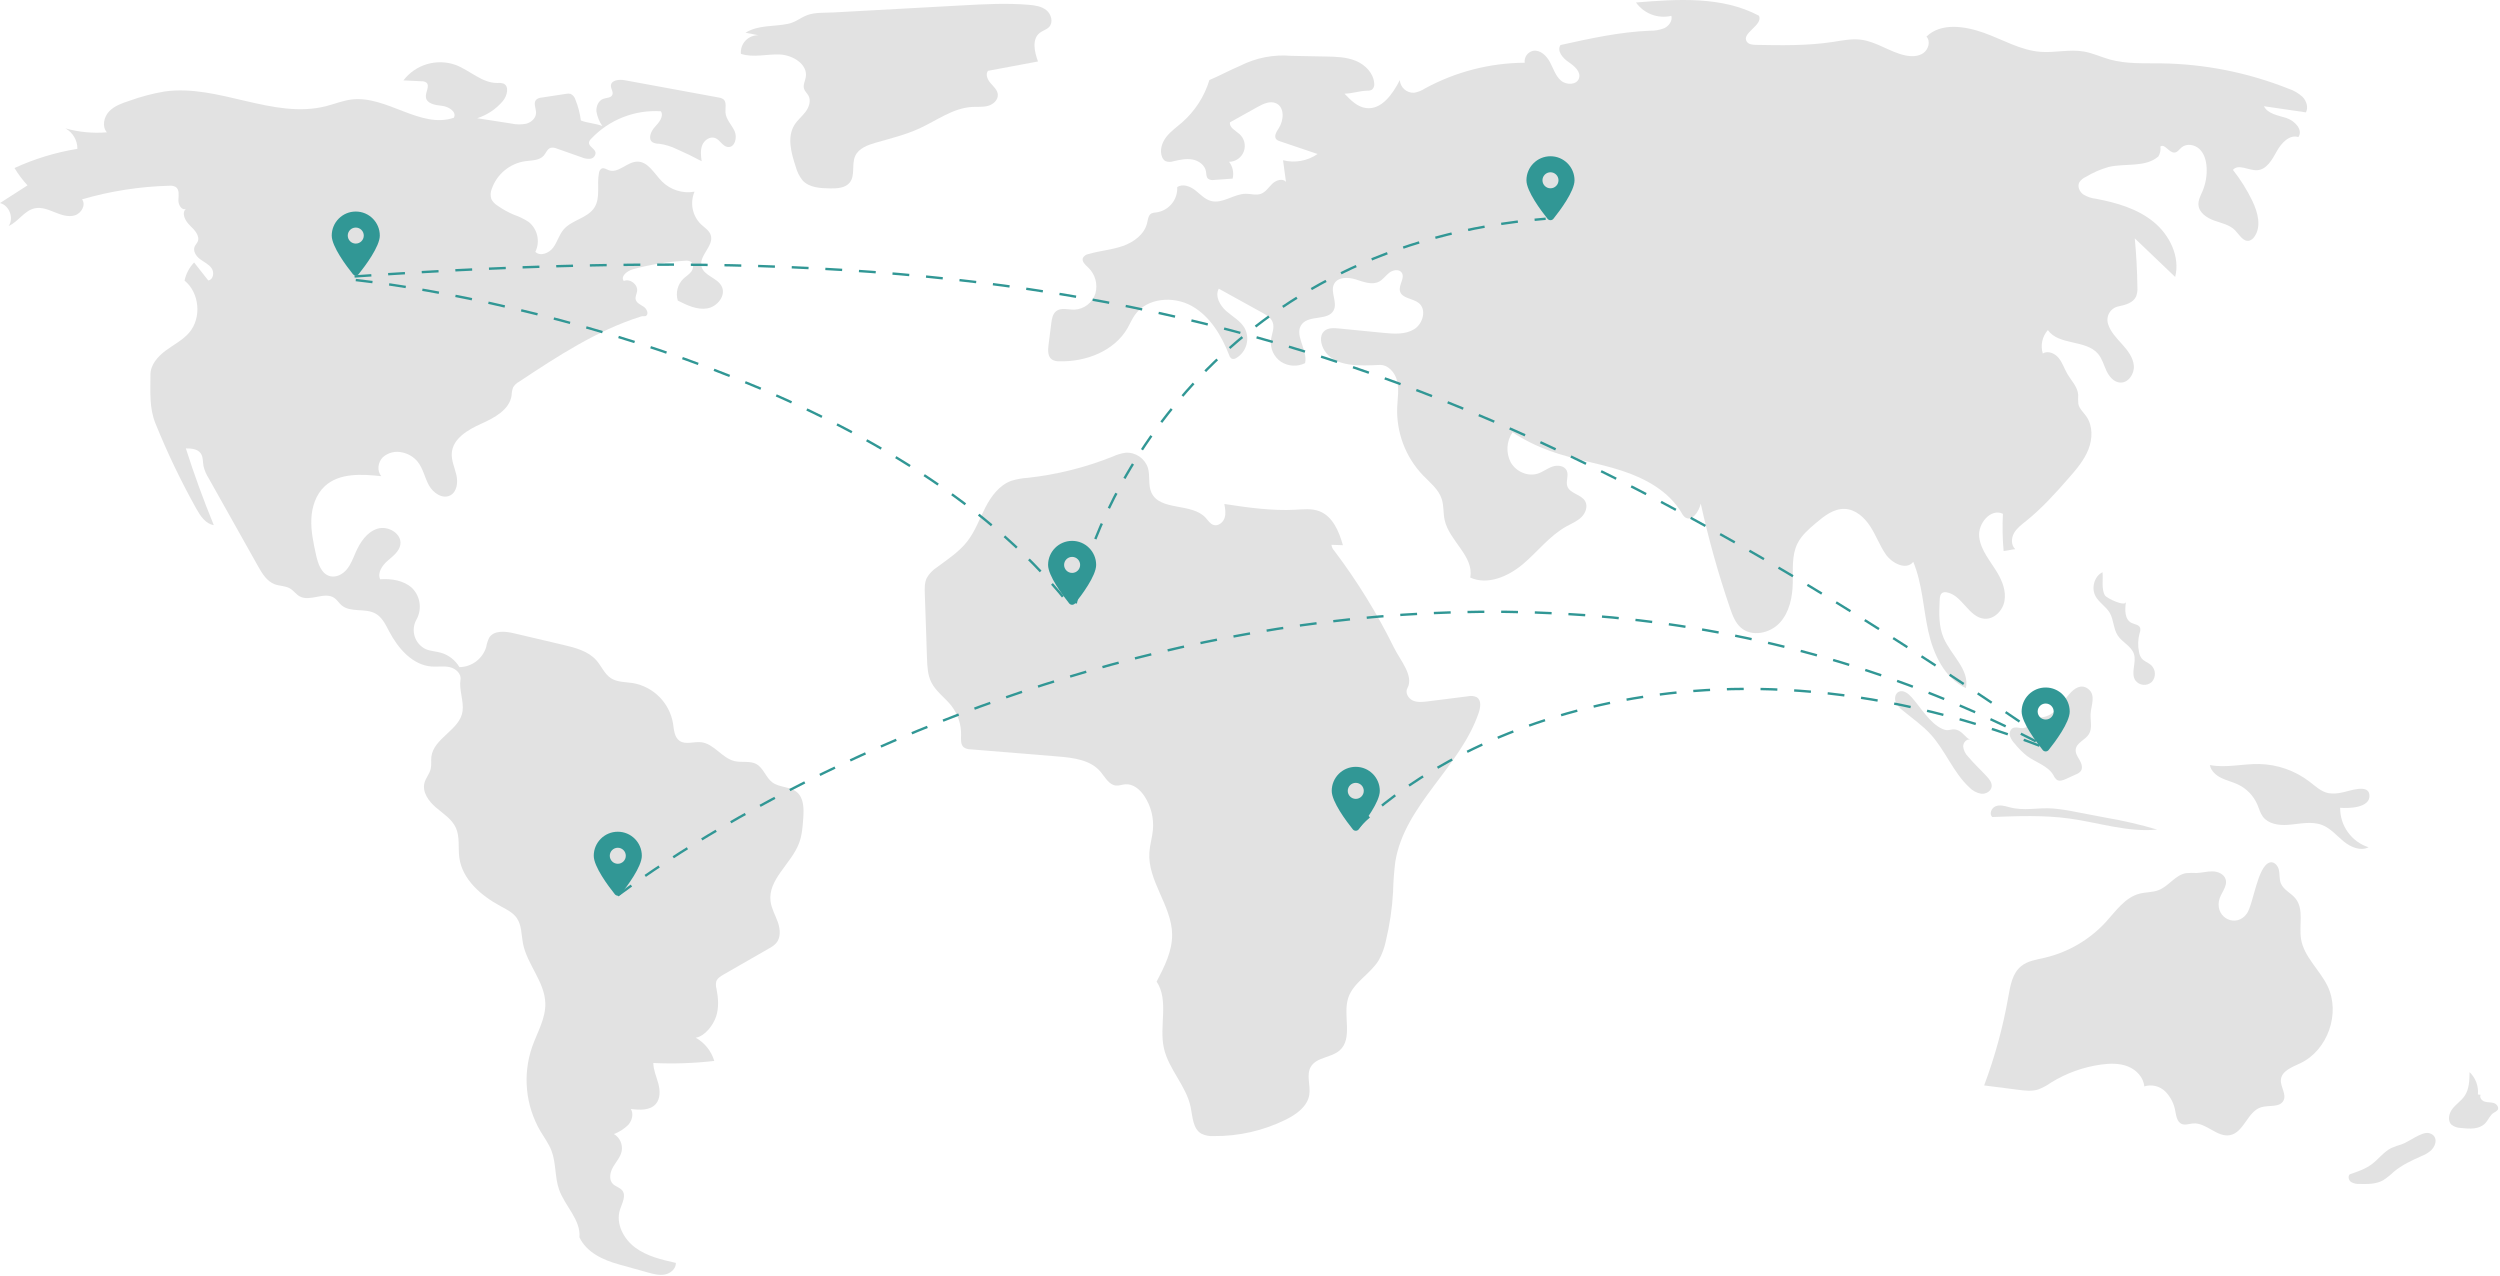 <svg width="1040" height="531" viewBox="0 0 1040 531" fill="none" xmlns="http://www.w3.org/2000/svg">
<path d="M241.637 50.109C241.264 47.156 240.508 44.263 239.39 41.505C239.101 40.45 238.383 39.565 237.41 39.066C236.766 38.898 236.092 38.891 235.445 39.044L225.358 40.587C224.513 40.626 223.705 40.94 223.056 41.481C221.742 42.863 223.036 45.088 222.996 46.994C222.95 49.138 221.046 50.878 218.981 51.453C216.873 51.879 214.698 51.852 212.601 51.374L198.496 49.182C202.65 47.856 206.348 45.389 209.167 42.062C211.023 39.863 212.01 35.757 209.328 34.716C208.531 34.497 207.7 34.431 206.878 34.519C200.487 34.569 195.458 29.233 189.476 26.986C181.621 24.226 172.883 26.831 167.821 33.441L175.335 33.804C176.042 33.765 176.743 33.952 177.336 34.337C178.983 35.69 176.936 38.289 177.168 40.408C177.469 43.16 181.124 43.748 183.879 44.026C186.634 44.305 190.129 46.543 188.804 48.974C174.957 53.743 160.867 39.651 146.325 41.386C142.644 41.825 139.169 43.271 135.575 44.18C113.625 49.734 90.931 34.915 68.508 38.054C63.523 38.904 58.623 40.196 53.867 41.915C50.815 42.917 47.632 44 45.414 46.324C43.197 48.648 42.353 52.622 44.454 55.052C38.663 55.529 32.835 54.975 27.238 53.416C30.321 55.13 32.222 58.389 32.197 61.916C23.156 63.391 14.354 66.074 6.029 69.895C7.583 72.479 9.398 74.896 11.445 77.11L0 84.463C3.867 85.437 5.866 90.71 3.617 94.003C7.627 92.219 10.112 87.605 14.399 86.669C17.208 86.056 20.066 87.206 22.73 88.285C25.395 89.364 28.324 90.411 31.082 89.601C33.84 88.791 35.875 85.214 34.122 82.935C45.913 79.495 58.097 77.592 70.375 77.271C71.322 77.153 72.283 77.335 73.121 77.792C74.719 78.901 74.298 81.296 74.212 83.24C74.126 85.183 75.641 87.737 77.378 86.861C75.334 88.633 77.081 91.969 79.041 93.832C81.002 95.695 83.365 98.266 82.165 100.69C81.851 101.323 81.32 101.829 81.019 102.467C80.129 104.351 81.541 106.548 83.208 107.799C84.874 109.05 86.915 109.925 88.072 111.657C89.229 113.39 88.704 116.423 86.634 116.665L80.752 109.196C78.742 111.28 77.364 113.891 76.778 116.726C83.016 121.826 83.954 132.205 78.732 138.34C76.063 141.475 72.268 143.38 68.956 145.826C65.644 148.271 62.579 151.753 62.587 155.871C62.602 162.984 62.02 169.592 64.686 176.187C69.601 188.347 75.275 200.186 81.676 211.634C83.357 214.64 85.529 217.935 88.934 218.453C84.631 207.977 80.757 197.338 77.313 186.536C79.556 186.544 82.149 186.722 83.464 188.54C84.553 190.045 84.319 192.091 84.657 193.918C85.088 195.688 85.805 197.375 86.782 198.912L107.331 235.517C109.035 238.551 110.989 241.809 114.245 243.038C116.326 243.823 118.735 243.675 120.65 244.806C122.152 245.693 123.164 247.267 124.695 248.102C129.023 250.463 135.043 245.935 139.089 248.754C140.245 249.56 140.981 250.841 142.047 251.764C145.783 255 151.912 252.835 156.226 255.249C159.005 256.804 160.446 259.915 161.929 262.735C165.643 269.797 171.652 276.715 179.611 277.278C182.111 277.454 184.665 276.98 187.109 277.537C189.553 278.093 191.959 280.225 191.566 282.701C190.894 286.945 192.991 291.592 192.428 295.852C191.402 303.611 180.396 307.021 179.45 314.791C179.243 316.492 179.567 318.248 179.162 319.913C178.666 321.954 177.133 323.616 176.588 325.644C175.556 329.489 178.31 333.314 181.336 335.901C184.362 338.487 187.971 340.717 189.625 344.337C191.373 348.164 190.514 352.626 191.083 356.794C192.324 365.895 200.185 372.641 208.274 376.991C210.738 378.316 213.385 379.6 214.98 381.899C217.062 384.9 216.855 388.856 217.55 392.441C219.253 401.223 226.645 408.459 226.855 417.401C227.004 423.757 223.471 429.524 221.36 435.521C217.356 447.148 218.616 459.943 224.811 470.567C226.39 473.233 228.278 475.746 229.395 478.636C231.388 483.794 230.742 489.657 232.579 494.872C235.009 501.766 241.685 507.461 241.046 514.743C244.077 521.037 250.77 524.13 257.5 526.003L269.561 529.361C271.871 530.004 274.284 530.652 276.636 530.186C278.987 529.721 281.232 527.768 281.171 525.371C275.256 524.037 269.152 522.619 264.276 519.015C259.4 515.41 256.06 508.992 257.91 503.218C258.768 500.54 260.593 497.448 258.858 495.236C257.864 493.969 256.048 493.638 254.927 492.482C253.179 490.68 253.78 487.651 255.036 485.478C256.293 483.304 258.109 481.361 258.616 478.902C259.14 476.085 257.857 473.238 255.4 471.764C257.636 470.92 259.67 469.615 261.37 467.934C262.94 466.141 263.665 463.377 262.43 461.338C266.098 461.804 270.427 462.031 272.835 459.226C274.758 456.985 274.625 453.636 273.866 450.783C273.106 447.931 271.822 445.16 271.782 442.208C280.243 442.609 288.721 442.321 297.135 441.348C295.919 437.251 293.154 433.788 289.427 431.695C293.238 431.05 296.709 426.488 297.913 422.816C299.117 419.143 298.81 415.143 298.066 411.35C297.78 410.374 297.741 409.342 297.952 408.347C298.381 406.979 299.724 406.145 300.967 405.431L319.882 394.568C321.01 394.003 322.033 393.247 322.906 392.335C324.888 390.008 324.594 386.494 323.58 383.61C322.565 380.726 320.94 378.015 320.549 374.983C319.38 365.915 329.086 359.409 332.362 350.874C333.648 347.524 333.91 343.883 334.159 340.304C334.426 336.46 334.446 331.994 331.494 329.517C328.664 327.142 324.243 327.672 321.283 325.463C318.568 323.438 317.632 319.505 314.666 317.869C311.973 316.383 308.597 317.328 305.601 316.63C300.328 315.399 297.009 309.321 291.623 308.759C288.584 308.441 285.145 309.927 282.654 308.157C280.46 306.597 280.372 303.463 279.954 300.804C278.455 292.338 271.84 285.702 263.379 284.175C260.246 283.673 256.836 283.864 254.17 282.142C251.471 280.398 250.234 277.134 248.114 274.72C244.697 270.828 239.315 269.446 234.274 268.261L213.769 263.44C210.129 262.584 205.436 262.131 203.483 265.319C202.905 266.533 202.495 267.821 202.266 269.146C200.765 274.063 196.263 277.452 191.122 277.534C189.404 274.603 186.619 272.448 183.35 271.521C181.271 270.941 179.046 270.877 177.062 270.024C174.88 268.959 173.232 267.042 172.507 264.723C171.782 262.405 172.043 259.891 173.23 257.772C175.66 253.444 174.89 248.026 171.351 244.547C167.864 241.416 162.82 240.659 158.144 240.973C156.919 238.301 158.967 235.286 161.173 233.344C163.38 231.402 166.059 229.493 166.54 226.593C167.296 222.031 161.475 218.567 157.056 219.927C152.637 221.287 149.817 225.579 147.952 229.811C146.883 232.238 145.973 234.795 144.286 236.842C142.598 238.889 139.881 240.354 137.311 239.697C133.672 238.767 132.267 234.444 131.461 230.776C130.381 225.854 129.294 220.864 129.52 215.83C129.747 210.796 131.444 205.628 135.156 202.22C141.204 196.667 150.484 197.211 158.647 198.097C156.718 195.924 157.195 192.262 159.259 190.216C161.47 188.251 164.509 187.505 167.379 188.221C169.839 188.733 172.055 190.058 173.671 191.983C175.99 194.811 176.65 198.63 178.403 201.84C180.157 205.05 184.1 207.789 187.327 206.066C190.114 204.579 190.557 200.714 189.863 197.631C189.169 194.549 187.696 191.551 187.947 188.402C188.426 182.392 194.656 178.775 200.153 176.3C205.651 173.825 211.945 170.496 212.816 164.531C212.846 163.363 213.066 162.207 213.469 161.111C214.078 160.142 214.925 159.345 215.93 158.796C231.974 148.193 248.285 137.461 266.622 131.667C267.576 131.366 267.688 131.701 268.66 131.464C270.021 130.678 269.12 128.502 267.815 127.626C266.51 126.75 264.766 126.078 264.435 124.541C264.192 123.412 264.858 122.303 265.03 121.16C265.455 118.353 262.097 115.762 259.489 116.884C258.016 114.933 260.931 112.666 263.288 112.018C270.365 110.07 277.629 108.883 284.958 108.478C285.804 108.343 286.67 108.491 287.424 108.897C288.655 109.75 288.498 111.705 287.625 112.922C286.753 114.139 285.396 114.904 284.309 115.933C281.888 118.292 280.982 121.803 281.961 125.038C285.787 126.985 289.946 128.988 294.184 128.302C298.421 127.617 302.182 122.856 300.191 119.053C298.336 115.512 292.764 114.714 291.806 110.833C290.685 106.289 297.117 102.248 295.668 97.797C295.033 95.848 293.09 94.701 291.6 93.293C287.996 89.761 286.934 84.378 288.925 79.742C283.998 80.609 278.957 79.031 275.403 75.51C272.168 72.246 269.588 67.097 264.995 67.243C260.78 67.377 257.149 72.294 253.208 70.794C252.239 70.425 251.216 69.674 250.277 70.114C249.653 70.519 249.25 71.188 249.184 71.929C248.182 76.717 249.905 82.173 247.295 86.311C244.455 90.813 237.886 91.438 234.444 95.498C232.575 97.702 231.851 100.672 230.133 102.995C228.415 105.319 224.769 106.797 222.707 104.772C224.794 100.482 223.64 95.32 219.927 92.326C218.013 91.078 215.95 90.074 213.786 89.339C211.368 88.316 209.067 87.034 206.925 85.516C205.852 84.868 204.98 83.935 204.406 82.821C203.953 81.425 204.014 79.913 204.578 78.559C206.709 72.451 212.048 68.025 218.446 67.065C221.19 66.692 224.385 66.823 226.202 64.732C227.163 63.626 227.667 61.952 229.062 61.503C229.955 61.324 230.881 61.438 231.703 61.828L241.949 65.434C243.092 65.951 244.35 66.159 245.598 66.038C246.882 65.865 247.816 64.731 247.738 63.438C247.411 61.736 244.793 60.92 245.031 59.204C245.164 58.648 245.463 58.145 245.888 57.762C253.375 49.794 264.029 45.587 274.94 46.29C276.233 48.414 274.188 50.929 272.486 52.742C270.784 54.555 269.417 57.794 271.475 59.19C272.318 59.62 273.256 59.831 274.203 59.804C276.725 60.146 279.176 60.889 281.463 62.007C285.004 63.547 288.476 65.233 291.881 67.064C291.58 64.819 291.293 62.454 292.144 60.355C292.995 58.257 295.413 56.61 297.525 57.428C299.56 58.215 300.604 60.911 302.773 61.157C305.666 61.487 306.807 57.213 305.599 54.564C304.39 51.916 301.998 49.697 301.798 46.793C301.664 44.833 302.409 42.403 300.844 41.216C300.287 40.86 299.655 40.638 298.997 40.569L259.914 33.377C257.593 32.95 254.239 33.277 254.136 35.635C254.079 36.95 255.255 38.252 254.734 39.462C254.178 40.754 252.353 40.636 251.023 41.092C248.96 41.801 247.925 44.251 248.123 46.423C248.486 48.582 249.322 50.633 250.571 52.431C248.029 51.368 244.179 51.172 241.637 50.109Z" fill="#E2E2E2"/>
<path d="M310.127 13.617L315.625 14.673C313.578 14.582 311.59 15.378 310.171 16.856C308.752 18.334 308.038 20.351 308.211 22.393C313.359 24.113 318.972 22.439 324.395 22.668C329.818 22.897 336.128 26.77 335.202 32.119C334.922 33.736 333.988 35.352 334.474 36.919C334.814 38.018 335.783 38.798 336.33 39.81C337.47 41.918 336.559 44.586 335.12 46.502C333.68 48.419 331.746 49.949 330.483 51.986C327.341 57.053 329.126 63.602 330.998 69.263C331.539 71.401 332.538 73.397 333.926 75.112C336.699 78.06 341.218 78.316 345.265 78.375C348.21 78.418 351.584 78.273 353.447 75.991C355.879 73.011 354.178 68.363 355.779 64.866C357.234 61.69 360.938 60.328 364.295 59.362C370.444 57.591 376.71 56.086 382.524 53.412C389.742 50.092 396.489 44.918 404.423 44.49C406.649 44.37 408.93 44.633 411.074 44.023C413.218 43.413 415.255 41.56 415.093 39.336C414.954 37.437 413.347 36.042 412.091 34.61C410.835 33.178 409.849 30.976 411.003 29.461L431.8 25.576C430.326 21.559 429.177 16.268 432.565 13.653C433.787 12.709 435.423 12.332 436.464 11.192C438.237 9.248 437.346 5.899 435.298 4.245C433.251 2.592 430.483 2.208 427.86 1.99C418.741 1.233 409.57 1.733 400.434 2.234C382.574 3.213 364.714 4.192 346.854 5.171C343.259 5.368 339.108 5.067 335.81 6.294C333.018 7.332 331.034 9.238 327.841 9.908C321.947 11.144 315.461 10.308 310.127 13.617Z" fill="#E2E2E2"/>
<path d="M999.077 476.052C997.582 476.459 996.122 476.983 994.71 477.619C991.586 479.209 989.46 482.229 986.648 484.323C983.958 486.327 980.719 487.427 977.539 488.496C976.604 489.323 977.033 490.988 978.049 491.715C979.14 492.336 980.392 492.617 981.645 492.523C984.948 492.596 988.428 492.628 991.322 491.032C992.952 489.975 994.478 488.764 995.878 487.416C999.261 484.593 1003.32 482.731 1007.35 480.931C1008.81 480.378 1010.16 479.569 1011.34 478.541C1013.87 476.052 1014.05 472.211 1010.4 471.363C1007.46 470.679 1001.88 475.145 999.077 476.052Z" fill="#E2E2E2"/>
<path d="M1030.81 455.312C1031.14 451.841 1029.86 448.41 1027.34 446.005C1027.3 449.433 1027.2 453.085 1025.27 455.919C1023.9 457.939 1021.74 459.303 1020.24 461.226C1018.73 463.15 1018.06 466.199 1019.83 467.887C1020.96 468.746 1022.33 469.219 1023.75 469.238C1027.26 469.651 1031.33 469.882 1033.79 467.343C1035.14 465.958 1035.79 463.905 1037.43 462.887C1038.05 462.63 1038.59 462.24 1039.03 461.744C1039.71 460.667 1038.63 459.248 1037.42 458.86C1036.21 458.472 1034.87 458.654 1033.66 458.286C1032.44 457.917 1031.32 456.548 1031.95 455.44" fill="#E2E2E2"/>
<path d="M974.408 329.651C972.565 330.099 970.656 330.212 968.772 329.983C965.644 329.408 963.209 327.051 960.684 325.117C954.68 320.546 947.382 317.996 939.838 317.834C932.976 317.704 926.049 319.564 919.309 318.266C919.749 320.716 921.845 322.553 924.082 323.645C926.318 324.737 928.786 325.286 931.033 326.356C934.631 328.086 937.485 331.055 939.072 334.719C939.796 336.408 940.251 338.247 941.347 339.722C943.588 342.736 947.835 343.398 951.583 343.152C956.47 342.83 961.573 341.425 966.12 343.246C969.598 344.638 972.087 347.682 974.991 350.049C977.895 352.416 981.985 354.173 985.319 352.465C978.21 350.164 973.424 343.507 973.505 336.035C976.775 336.336 986.195 336.22 985.688 330.663C985.258 325.953 977.216 329.143 974.408 329.651Z" fill="#E2E2E2"/>
<path d="M923.075 374.808C923.656 371.623 926.832 368.811 925.842 365.728C925.158 363.596 922.687 362.544 920.448 362.491C918.21 362.439 916.011 363.106 913.773 363.168C912.317 363.091 910.856 363.112 909.403 363.23C904.96 363.961 902.222 368.617 898.035 370.273C895.49 371.279 892.63 371.087 889.982 371.783C883.972 373.363 880.17 379.042 875.969 383.621C869.18 390.986 860.337 396.143 850.584 398.424C847.167 399.215 843.494 399.721 840.778 401.941C837.181 404.88 836.296 409.918 835.495 414.493C833.285 427.129 829.906 439.533 825.402 451.544L839.673 453.366C842.386 453.713 845.197 454.052 847.812 453.248C849.711 452.531 851.511 451.573 853.165 450.396C859.521 446.45 866.634 443.883 874.044 442.86C877.781 442.347 881.7 442.253 885.206 443.642C888.713 445.031 891.722 448.181 892.016 451.941C895.106 450.98 898.474 451.799 900.778 454.072C903.013 456.349 904.476 459.27 904.961 462.423C905.337 464.376 905.713 466.715 907.525 467.534C909.003 468.202 910.698 467.483 912.315 467.353C917.802 466.914 922.354 473.312 927.747 472.21C933.531 471.028 934.951 462.367 940.593 460.632C943.833 459.635 948.379 460.847 949.931 457.833C951.298 455.176 948.569 452.11 948.851 449.135C949.197 445.472 953.518 443.917 956.849 442.354C968.333 436.965 973.783 421.509 968.218 410.109C964.921 403.355 958.433 398.038 957.235 390.618C956.313 384.91 958.564 378.253 954.924 373.759C953.072 371.473 949.937 370.211 948.836 367.484C948.142 365.767 948.421 363.819 948.048 362.005C947.674 360.192 946.092 358.295 944.301 358.765C939.102 360.129 937.443 376.189 934.66 380.092C930.429 386.023 921.743 382.116 923.075 374.808Z" fill="#E2E2E2"/>
<path d="M835.531 335.709C833.754 335.211 831.814 334.72 830.112 335.432C828.409 336.144 827.415 338.643 828.782 339.883C839.47 339.467 850.224 339.054 860.822 340.505C873.032 342.177 885.116 346.32 897.379 345.101C890.374 343.035 883.253 341.382 876.053 340.153L864.047 337.859C860.827 337.185 857.572 336.682 854.298 336.353C847.449 335.787 842.265 337.597 835.531 335.709Z" fill="#E2E2E2"/>
<path d="M846.241 298.493C845.354 298.419 844.255 298.355 843.796 299.118C843.357 299.847 843.859 300.81 843.623 301.627C843.301 302.744 841.839 303.029 840.686 302.877C839.534 302.725 838.288 302.361 837.267 302.917C836.204 303.643 835.747 304.984 836.147 306.209C836.564 307.392 837.239 308.468 838.123 309.359C839.633 311.262 841.353 312.987 843.251 314.502C846.924 317.214 851.901 318.521 854.215 322.457C854.541 323.22 855.043 323.895 855.679 324.428C856.79 325.132 858.238 324.596 859.434 324.05L863.626 322.134C864.381 321.862 865.055 321.404 865.586 320.802C866.544 319.502 865.955 317.654 865.152 316.255C864.348 314.855 863.319 313.406 863.491 311.801C863.799 308.939 867.478 307.845 868.991 305.396C870.516 302.928 869.523 299.748 869.699 296.852C869.905 293.465 872.033 289.06 868.609 286.53C865.699 284.379 862.918 286.366 860.829 288.74C856.423 293.747 854.34 299.169 846.241 298.493Z" fill="#E2E2E2"/>
<path d="M871.677 247.9C873.108 250.64 876.091 252.276 877.652 254.944C879.344 257.837 879.151 261.574 880.986 264.378C882.869 267.254 886.658 268.782 887.714 272.053C888.866 275.625 886.251 279.967 888.336 283.088C889.122 284.119 890.305 284.774 891.596 284.892C892.887 285.011 894.169 284.583 895.13 283.712C896.958 281.722 896.867 278.637 894.925 276.758C893.69 275.633 891.918 275.146 890.887 273.832C890.35 273.073 889.993 272.203 889.841 271.286C889.279 268.641 889.369 265.899 890.103 263.296C890.379 262.636 890.449 261.908 890.304 261.207C889.84 259.858 888.014 259.762 886.732 259.137C883.821 257.716 883.892 253.607 884.4 250.408C884.062 252.538 876.475 248.915 875.68 247.708C874.102 245.312 874.961 240.688 874.648 238.04C871.241 239.681 869.927 244.55 871.677 247.9Z" fill="#E2E2E2"/>
<path d="M795.24 290.052C793.839 288.484 791.73 286.844 789.853 287.79C788.42 288.511 788.026 290.493 788.588 291.995C789.272 293.454 790.325 294.71 791.643 295.637C795.555 298.864 799.768 301.776 803.182 305.527C809.29 312.24 812.526 321.298 819.169 327.482C820.504 328.915 822.272 329.872 824.203 330.206C826.138 330.386 828.312 329.147 828.534 327.216C828.717 325.625 827.608 324.202 826.525 323.023C823.944 320.216 821.119 317.632 818.683 314.7C817.558 313.573 816.851 312.096 816.678 310.513C816.666 308.934 818.106 307.281 819.636 307.672C817.775 307.197 816.395 304.096 813.664 303.514C811.382 303.027 810.83 304.44 808.113 303.275C802.932 301.053 798.868 294.113 795.24 290.052Z" fill="#E2E2E2"/>
<path d="M509.323 209.652C509.686 211.599 510.043 213.649 509.405 215.523C508.767 217.398 506.76 218.965 504.864 218.39C503.394 217.944 502.544 216.465 501.5 215.338C495.691 209.068 482.587 212.698 478.999 204.941C477.535 201.775 478.53 197.982 477.531 194.639C476.235 190.667 472.417 188.073 468.246 188.332C466.397 188.599 464.596 189.136 462.903 189.927C451.559 194.47 439.649 197.449 427.502 198.781C425.193 198.922 422.91 199.337 420.699 200.019C415.712 201.827 412.304 206.451 409.878 211.17C407.453 215.888 405.662 220.997 402.411 225.189C398.993 229.595 394.205 232.68 389.738 236.017C388.017 237.126 386.584 238.628 385.557 240.399C384.589 242.387 384.643 244.7 384.718 246.91L385.631 273.754C385.749 277.206 385.896 280.782 387.442 283.872C389.371 287.731 393.183 290.258 395.828 293.666C398.527 297.169 399.933 301.497 399.808 305.917C399.751 307.694 399.575 309.796 400.959 310.912C401.801 311.458 402.786 311.741 403.789 311.726L440.101 314.698C446.488 315.221 453.567 316.08 457.737 320.947C459.706 323.243 461.287 326.546 464.301 326.793C465.594 326.898 466.853 326.367 468.146 326.265C471.409 326.007 474.276 328.483 476.085 331.211C478.823 335.369 480.066 340.334 479.609 345.292C479.313 348.403 478.348 351.429 478.14 354.548C477.348 366.415 487.409 376.726 487.604 388.619C487.719 395.614 484.398 402.15 481.16 408.352C486.386 416.268 482.107 426.809 484.187 436.063C486.161 444.843 493.481 451.716 495.305 460.528C496.14 464.562 496.189 469.526 499.746 471.604C501.307 472.365 503.037 472.711 504.771 472.61C515.227 472.734 525.564 470.381 534.936 465.743C539.334 463.56 543.893 460.301 544.661 455.451C545.281 451.54 543.297 447.165 545.316 443.758C547.695 439.743 553.789 440.061 557.289 436.974C562.968 431.966 558.54 422.415 560.841 415.201C562.909 408.717 570.028 405.272 573.557 399.453C574.946 396.95 575.942 394.249 576.512 391.444C578.129 384.74 579.135 377.903 579.519 371.017C579.613 366.834 579.921 362.658 580.443 358.506C584.248 334.868 607.616 319.04 615.203 296.332C615.928 294.163 616.268 291.275 614.339 290.048C613.194 289.502 611.897 289.366 610.664 289.663L593.926 291.773C591.846 292.036 589.643 292.281 587.733 291.417C585.824 290.553 584.456 288.138 585.468 286.304C588.311 281.154 582.463 274.646 579.865 269.369C572.868 255.158 564.536 241.645 554.98 229.012C554.369 228.362 553.986 227.531 553.889 226.643L558.64 226.802C557.036 221.047 554.39 214.75 548.8 212.645C545.649 211.459 542.161 211.869 538.8 212.053C529.172 212.579 518.851 211.125 509.323 209.652Z" fill="#E2E2E2"/>
<path d="M559.317 38.976C561.836 41.651 564.659 44.488 568.304 44.954C574.742 45.778 579.371 39.12 582.318 33.338C582.545 36.403 585.171 38.731 588.242 38.589C589.831 38.321 591.347 37.728 592.697 36.847C605.452 29.876 619.74 26.183 634.275 26.099C633.986 23.818 635.466 21.687 637.704 21.162C640.66 20.576 643.322 23.131 644.748 25.786C646.173 28.44 647.062 31.517 649.328 33.503C651.593 35.49 655.978 35.404 656.873 32.526C657.732 29.764 654.854 27.409 652.464 25.78C650.073 24.152 647.553 21.138 649.163 18.735C661.376 16.031 673.665 13.318 686.163 12.78C688.29 12.854 690.411 12.489 692.391 11.707C694.297 10.772 695.812 8.649 695.299 6.589C689.721 7.9 683.904 5.706 680.581 1.037C697.922 -0.394 716.366 -1.613 731.734 6.546C733.578 10.505 724.179 13.799 726.694 17.37C727.496 18.509 729.103 18.642 730.496 18.668C741.175 18.866 751.916 19.061 762.475 17.449C766.334 16.859 770.231 16.028 774.106 16.505C780.558 17.301 786.077 21.607 792.426 23.01C795.009 23.582 797.906 23.601 800.085 22.098C802.263 20.595 803.199 17.174 801.414 15.22C807.391 9.362 817.311 10.814 825.197 13.618C833.082 16.423 840.552 20.946 848.898 21.571C854.883 22.019 860.951 20.409 866.864 21.433C870.58 22.076 874.039 23.729 877.671 24.744C884.54 26.665 891.807 26.26 898.939 26.352C917.137 26.598 935.136 30.174 952.045 36.905C954.245 37.621 956.26 38.812 957.949 40.393C959.522 42.078 960.324 44.696 959.267 46.744L941.794 44.191C943.441 47.432 947.7 47.984 951.158 49.102C954.617 50.22 958.203 54.04 956.125 57.022C952.377 55.829 948.981 59.575 947.088 63.023C945.195 66.47 942.888 70.599 938.961 70.809C935.444 70.997 931.191 68.002 928.898 70.676C932.065 74.671 934.777 79.007 936.984 83.603C939.248 88.321 940.861 94.266 937.8 98.511C937.319 99.269 936.588 99.835 935.735 100.113C933.235 100.746 931.61 97.687 929.818 95.834C927.559 93.498 924.142 92.836 921.083 91.741C918.023 90.645 914.801 88.49 914.561 85.25C914.412 83.233 915.477 81.359 916.261 79.496C917.579 76.354 918.155 72.952 917.945 69.552C917.774 66.817 917.007 63.971 915.042 62.06C913.078 60.149 909.687 59.543 907.578 61.293C906.594 62.11 905.805 63.416 904.527 63.465C902.269 63.552 900.536 59.615 898.719 60.959C898.932 62.391 898.636 63.852 897.881 65.087C892.46 69.801 884.133 67.807 877.144 69.472C873.821 70.423 870.64 71.813 867.684 73.604C866.578 74.077 865.637 74.867 864.98 75.874C864.107 77.569 865.069 79.74 866.607 80.867C868.237 81.867 870.069 82.492 871.971 82.698C880.491 84.312 889.134 86.809 895.861 92.281C902.587 97.754 906.998 106.799 904.869 115.205L888.068 99.151C888.706 105.892 889.069 112.651 889.155 119.429C889.263 120.752 889.082 122.083 888.622 123.329C887.424 125.975 884.178 126.865 881.334 127.449C879.733 127.753 878.339 128.726 877.502 130.123C876.665 131.521 876.464 133.209 876.951 134.764C877.961 138.058 880.482 140.626 882.789 143.185C885.096 145.745 887.367 148.653 887.669 152.086C887.971 155.519 885.381 159.388 881.944 159.149C879.338 158.968 877.405 156.635 876.293 154.271C875.182 151.907 874.52 149.274 872.85 147.265C867.795 141.186 856.441 143.79 851.913 137.309C849.566 139.971 848.764 143.659 849.795 147.055C851.902 145.736 854.786 146.962 856.368 148.878C857.951 150.794 858.698 153.251 859.941 155.403C861.618 158.308 864.288 160.882 864.522 164.228C864.46 165.493 864.481 166.761 864.586 168.023C865.002 170.051 866.715 171.506 867.903 173.201C870.667 177.143 870.531 182.56 868.749 187.033C866.967 191.507 863.766 195.245 860.596 198.869C855.058 205.199 849.407 211.492 842.842 216.749C840.969 218.249 838.97 219.723 837.803 221.821C836.636 223.918 836.576 226.861 838.369 228.456C837.086 228.521 834.786 229.152 833.503 229.216C833.052 224.07 832.954 218.898 833.209 213.739C828.147 211.308 822.696 217.818 823.349 223.396C824.002 228.974 828.037 233.45 830.909 238.276C833.01 241.805 834.571 245.919 833.869 249.966C833.168 254.012 829.556 257.745 825.465 257.389C818.957 256.821 816.235 247.478 809.791 246.409C809.222 246.276 808.626 246.335 808.095 246.578C807.138 247.103 806.972 248.383 806.918 249.473C806.654 254.822 806.426 260.383 808.514 265.315C811.569 272.53 819.461 278.59 817.805 286.248C808.887 282.103 804.251 272.102 802.146 262.496C800.04 252.889 799.69 242.805 795.916 233.723C793.05 237.396 787.027 234.36 784.409 230.507C781.927 226.854 780.399 222.628 777.991 218.926C775.583 215.224 771.893 211.909 767.482 211.706C762.856 211.492 758.845 214.666 755.317 217.666C752.416 220.132 749.438 222.695 747.742 226.104C745.274 231.065 745.92 236.913 745.801 242.453C745.672 248.441 744.403 254.76 740.322 259.144C736.24 263.528 728.706 265.055 724.204 261.104C721.854 259.041 720.716 255.959 719.702 253.001C714.816 238.741 710.747 224.213 707.514 209.49C706.758 212.85 703.807 217.182 700.988 215.202C700.355 214.67 699.843 214.01 699.484 213.265C694.226 204.353 684.488 199.007 674.649 195.802C664.81 192.597 654.459 191.102 644.729 187.579C639.277 185.604 634.069 183.01 629.208 179.848C626.683 183.557 626.397 188.351 628.462 192.334C630.62 196.156 635.504 198.367 639.685 197.031C641.845 196.341 643.67 194.841 645.813 194.1C647.957 193.36 650.834 193.723 651.772 195.789C652.669 197.766 651.313 200.157 651.986 202.221C653.01 205.365 657.752 205.607 659.41 208.468C660.643 210.596 659.628 213.423 657.867 215.14C656.105 216.858 653.756 217.8 651.605 218.995C644.629 222.875 639.668 229.497 633.572 234.649C627.475 239.801 618.873 243.563 611.607 240.258C613.339 231.488 602.892 225.049 600.97 216.319C600.337 213.445 600.665 210.393 599.762 207.592C598.455 203.538 594.858 200.75 591.907 197.678C584.676 190.067 580.827 179.857 581.234 169.367C581.393 165.759 582.056 162.092 581.234 158.575C580.412 155.058 577.5 151.654 573.892 151.814C565.651 152.178 555.269 152.791 550.945 145.766C549.402 143.258 548.731 139.586 550.962 137.665C552.536 136.31 554.859 136.438 556.926 136.641L575.494 138.467C579.837 138.895 584.532 139.247 588.258 136.977C591.985 134.707 593.6 128.68 590.149 126.009C587.628 124.057 583.11 124.163 582.377 121.06C581.767 118.475 584.628 115.543 583.083 113.383C581.975 111.835 579.484 112.264 577.975 113.425C576.466 114.586 575.371 116.284 573.682 117.163C570.719 118.705 567.179 117.237 563.991 116.24C560.803 115.243 556.53 115.158 554.984 118.119C553.254 121.43 556.517 125.769 554.801 129.087C552.532 133.473 544.849 130.976 541.662 134.749C538.006 139.079 544.15 145.536 542.917 151.067C539.715 152.653 535.914 152.439 532.91 150.505C529.95 148.492 528.336 145.014 528.709 141.454C529.014 138.966 530.312 136.426 529.442 134.074C528.74 132.173 526.831 131.041 525.057 130.061L507.012 120.09C505.337 123.198 507.455 127.05 510.104 129.385C512.753 131.719 516.07 133.477 517.81 136.549C520.095 140.967 518.545 146.4 514.272 148.947C513.75 149.307 513.096 149.421 512.483 149.259C511.902 148.917 511.483 148.354 511.323 147.699C508.14 139.551 503.36 131.518 495.717 127.262C488.075 123.006 477.094 123.881 472.083 131.051C470.893 132.754 470.094 134.695 469.057 136.495C463.548 146.061 451.737 150.59 440.703 150.294C439.624 150.354 438.55 150.102 437.61 149.567C435.827 148.336 435.907 145.722 436.18 143.572L437.338 134.448C437.571 132.616 437.908 130.591 439.358 129.447C441.402 127.835 444.351 128.852 446.954 128.815C450.994 128.625 454.485 125.931 455.692 122.071C456.764 118.193 455.601 114.04 452.672 111.282C451.479 110.161 449.877 108.753 450.507 107.243C451.016 106.397 451.874 105.819 452.849 105.666C457.525 104.308 462.466 103.952 467.064 102.35C471.662 100.747 476.121 97.469 477.21 92.723C477.544 91.269 477.696 89.507 479.002 88.786C479.658 88.509 480.362 88.365 481.073 88.363C486.241 87.628 489.991 83.069 489.718 77.857C491.921 76.317 495.009 77.45 497.14 79.088C499.272 80.725 501.154 82.889 503.748 83.595C508.583 84.911 513.254 80.631 518.264 80.611C520.371 80.603 522.552 81.347 524.534 80.633C526.543 79.909 527.743 77.909 529.286 76.431C530.828 74.954 533.534 74.052 534.958 75.644L533.745 66.662C538.686 67.91 543.925 66.963 548.116 64.064L532.444 58.769C531.898 58.632 531.394 58.363 530.978 57.985C529.839 56.758 530.97 54.846 531.897 53.452C534.113 50.115 534.485 44.619 530.841 42.958C528.353 41.825 525.497 43.185 523.109 44.517L511.67 50.895C511.307 53.069 513.966 54.301 515.613 55.766C517.654 57.58 518.37 60.461 517.415 63.019C516.46 65.576 514.032 67.284 511.302 67.318C512.828 69.301 513.369 71.871 512.773 74.302L505.077 74.855C504.213 75.029 503.316 74.854 502.581 74.368C501.758 73.637 501.869 72.356 501.679 71.272C501.218 68.655 498.656 66.821 496.041 66.35C493.425 65.88 490.75 66.483 488.161 67.078C487.061 67.474 485.853 67.446 484.773 67C484.154 66.597 483.683 66.003 483.433 65.308C482.298 62.556 483.359 59.32 485.182 56.966C487.006 54.612 489.502 52.891 491.744 50.931C497.105 46.227 501.044 40.118 503.115 33.294C507.352 31.518 511.738 29.107 515.975 27.331C522.507 24.024 529.832 22.605 537.126 23.233L551.474 23.507C555.722 23.588 560.085 23.692 564.013 25.312C567.941 26.931 571.393 30.434 571.664 34.674C571.83 35.65 571.483 36.643 570.744 37.302C570.189 37.605 569.561 37.746 568.93 37.711C564.968 37.85 563.279 38.837 559.317 38.976Z" fill="#E2E2E2"/>
<path d="M149.234 114C151.906 110.656 158 102.552 158 98C158 92.479 153.521 88 148 88C142.479 88 138 92.479 138 98C138 102.552 144.094 110.656 146.766 114C147.406 114.797 148.594 114.797 149.234 114ZM148 101.333C146.161 101.333 144.667 99.838 144.667 98C144.667 96.162 146.161 94.667 148 94.667C149.839 94.667 151.333 96.162 151.333 98C151.333 99.838 149.839 101.333 148 101.333Z" fill="#319795"/>
<path d="M447.234 251C449.906 247.656 456 239.552 456 235C456 229.479 451.521 225 446 225C440.479 225 436 229.479 436 235C436 239.552 442.094 247.656 444.766 251C445.406 251.797 446.594 251.797 447.234 251ZM446 238.333C444.161 238.333 442.667 236.839 442.667 235C442.667 233.161 444.161 231.667 446 231.667C447.839 231.667 449.333 233.161 449.333 235C449.333 236.839 447.839 238.333 446 238.333Z" fill="#319795"/>
<path d="M258.234 372C260.906 368.656 267 360.552 267 356C267 350.479 262.521 346 257 346C251.479 346 247 350.479 247 356C247 360.552 253.094 368.656 255.766 372C256.406 372.797 257.594 372.797 258.234 372ZM257 359.333C255.161 359.333 253.667 357.839 253.667 356C253.667 354.161 255.161 352.667 257 352.667C258.839 352.667 260.333 354.161 260.333 356C260.333 357.839 258.839 359.333 257 359.333Z" fill="#319795"/>
<path d="M646.234 91C648.906 87.656 655 79.552 655 75C655 69.479 650.521 65 645 65C639.479 65 635 69.479 635 75C635 79.552 641.094 87.656 643.766 91C644.406 91.797 645.594 91.797 646.234 91ZM645 78.333C643.161 78.333 641.667 76.838 641.667 75C641.667 73.162 643.161 71.667 645 71.667C646.839 71.667 648.333 73.162 648.333 75C648.333 76.838 646.839 78.333 645 78.333Z" fill="#319795"/>
<path d="M852.234 312C854.906 308.656 861 300.552 861 296C861 290.479 856.521 286 851 286C845.479 286 841 290.479 841 296C841 300.552 847.094 308.656 849.766 312C850.406 312.797 851.594 312.797 852.234 312ZM851 299.333C849.161 299.333 847.667 297.839 847.667 296C847.667 294.161 849.161 292.667 851 292.667C852.839 292.667 854.333 294.161 854.333 296C854.333 297.839 852.839 299.333 851 299.333Z" fill="#319795"/>
<path d="M565.234 345C567.906 341.656 574 333.552 574 329C574 323.479 569.521 319 564 319C558.479 319 554 323.479 554 329C554 333.552 560.094 341.656 562.766 345C563.406 345.797 564.594 345.797 565.234 345ZM564 332.333C562.161 332.333 560.667 330.839 560.667 329C560.667 327.161 562.161 325.667 564 325.667C565.839 325.667 567.333 327.161 567.333 329C567.333 330.839 565.839 332.333 564 332.333Z" fill="#319795"/>
<path d="M147.5 115C451.277 93.806 605.265 137.969 853 309" stroke="#319795" stroke-dasharray="7 7"/>
<path d="M148 116.5C217.333 124.333 373.6 162.1 444 250.5" stroke="#319795" stroke-dasharray="7 7"/>
<path d="M257 372.5C355.5 299.667 612 185.2 850 310" stroke="#319795" stroke-dasharray="7 7"/>
<path d="M564.5 344.5C598.667 309.667 703.7 254.2 850.5 311" stroke="#319795" stroke-dasharray="7 7"/>
<path d="M447.5 251C457.333 202.167 510.2 101.8 643 91" stroke="#319795" stroke-dasharray="7 7"/>
</svg>
